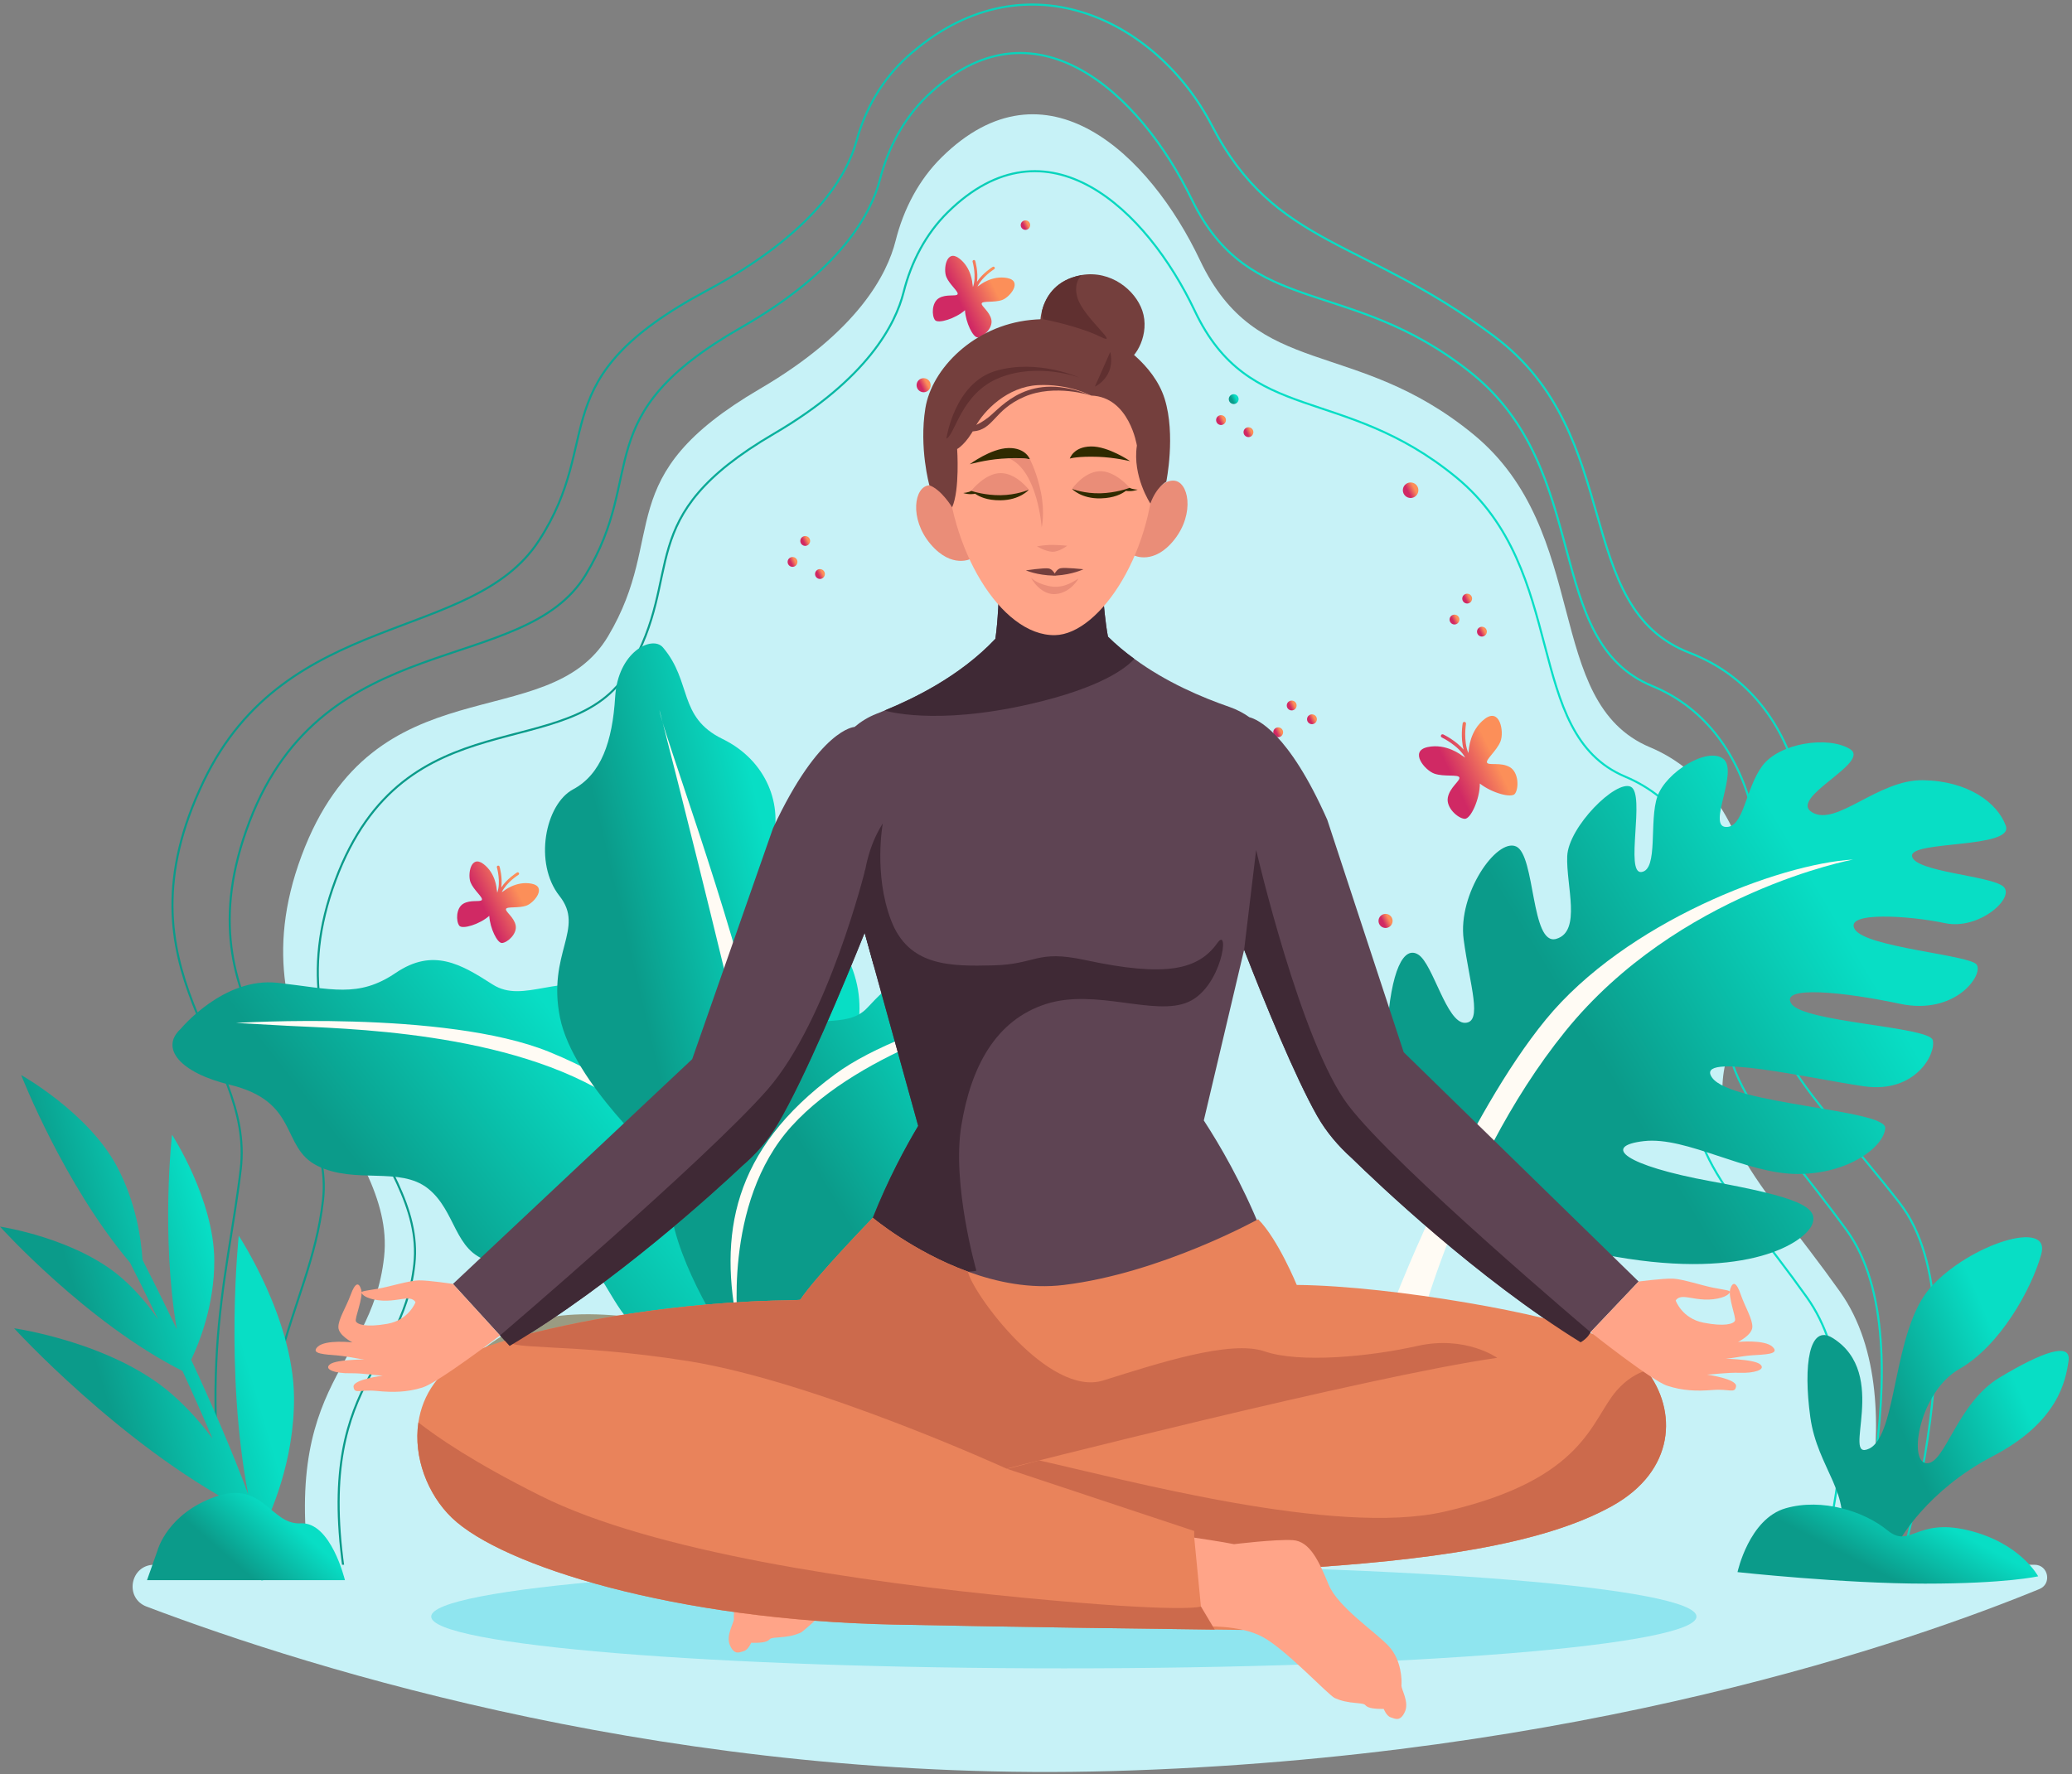   <svg viewBox="0 0 1004 860" fill="none" xmlns="http://www.w3.org/2000/svg">
                    <rect x="0" y="0" width="1004" height="860" fill="#808080" stroke="none"/>
                    <path
                        d="M456.308 76.219C445.248 87.116 437.826 101.324 433.97 116.696C429.936 132.772 415.844 160.609 368.26 188.446C295.05 231.272 324.077 258.874 294.673 308.34C265.267 357.805 181.5 319.858 146.132 414.752C110.764 509.646 192.309 552.48 186.117 609.208C179.924 665.936 131.24 669.264 153.579 783.148H891.543C891.543 783.148 930.908 681.332 891.543 626C852.179 570.668 820.975 546.25 840.698 501.634C860.419 457.019 851.64 384.088 799.519 362.187C747.397 340.286 771.595 257.828 713.891 210.484C656.184 163.139 609.135 184.553 581.469 126.152C557.165 74.864 506.756 26.515 456.308 76.219Z"
                        fill="#C7F2F7" />
                    <path
                        d="M891.056 784.714C891.056 784.714 935.143 651.652 894.841 596.32C854.539 540.988 822.593 516.57 842.784 471.954C862.977 427.339 853.987 354.408 800.625 332.507C747.262 310.606 772.036 228.148 712.955 180.804C653.874 133.459 605.705 154.873 577.38 96.472C552.501 45.181 500.892 -3.167 449.242 46.539C437.919 57.436 430.319 71.644 426.372 87.016C422.241 103.092 407.815 130.929 359.095 158.766C284.141 201.593 313.86 229.194 283.755 278.66C253.649 328.125 157.136 303.235 120.923 398.129C84.713 493.022 162.865 524.876 156.524 581.604C150.183 638.332 112.641 669.266 135.511 783.15"
                        stroke="url(#paint0_linear_67_2)" stroke-miterlimit="10" />
                    <path
                        d="M912.361 786.156C912.361 786.156 963.933 638.939 920.451 583.026C876.969 527.114 842.5 502.439 864.284 457.354C886.071 412.271 876.372 338.573 818.796 316.442C761.22 294.31 787.952 210.989 724.208 163.146C660.464 115.305 617.797 119.878 587.236 60.865C560.394 9.036 495.406 -22.756 439.681 27.472C427.465 38.483 419.264 52.84 415.004 68.374C410.547 84.619 394.984 112.748 342.417 140.877C261.548 184.154 293.611 212.046 261.129 262.029C228.646 312.013 138.856 294.871 98.7 378.591C53.921 471.95 123.474 509.48 116.635 566.804C109.793 624.128 92.601 669.634 117.277 784.714"
                        stroke="url(#paint1_linear_67_2)" stroke-miterlimit="10" />
                    <path
                        d="M459.216 102.893C448.637 113.315 441.538 126.908 437.848 141.608C433.99 156.984 420.512 183.611 374.995 210.236C304.97 251.199 332.736 277.6 304.609 324.914C276.481 372.228 196.358 335.932 162.531 426.696C128.7 517.46 206.698 558.431 200.776 612.693C194.851 666.953 148.286 670.137 169.654 779.064H875.51C875.51 779.064 913.161 681.678 875.51 628.754C837.859 575.83 808.014 552.473 826.877 509.799C845.74 467.124 837.345 397.366 787.491 376.418C737.636 355.47 760.784 276.601 705.588 231.314C650.393 186.031 605.392 206.512 578.929 150.652C555.684 101.597 507.468 55.351 459.216 102.893Z"
                        stroke="url(#paint2_linear_67_2)" stroke-miterlimit="10" />
                    <path
                        d="M731.588 371.816C727.233 369.288 721.517 371.118 720.588 369.7C719.66 368.285 725.276 363.909 727.082 359.318C728.888 354.727 726.856 342.83 719.458 348.433C712.058 354.036 711.723 363.585 711.723 363.585C711.723 363.585 711.603 364.11 711.506 364.986C708.995 359.081 710.344 350.93 710.358 350.839C710.433 350.396 710.138 349.975 709.695 349.897C709.232 349.82 708.828 350.119 708.755 350.562C708.693 350.91 707.616 357.441 709.216 363.326C705.327 358.842 699.655 356.114 699.343 355.968C698.939 355.778 698.452 355.948 698.259 356.356C698.066 356.761 698.239 357.249 698.647 357.439C698.733 357.481 706.803 361.363 709.957 367.199C708.984 366.494 708.303 366.131 708.303 366.131C708.303 366.131 700.858 360.147 691.783 362.092C682.707 364.037 690.386 373.347 695.041 374.978C699.695 376.609 706.674 375.211 707.14 376.841C707.605 378.47 702.485 381.605 701.554 386.557C700.624 391.506 706.441 396.642 709.699 396.868C712.652 397.074 717.113 387.166 717.064 379.761C722.776 384.266 732.379 386.989 734.072 384.724C736.027 382.105 735.943 374.344 731.588 371.816Z"
                        fill="url(#paint3_linear_67_2)" />
                    <path
                        d="M249.872 448.507C249.056 444.45 244.821 441.929 245.187 440.584C245.552 439.241 251.299 440.316 255.105 438.931C258.91 437.544 265.122 429.818 257.649 428.314C250.176 426.81 244.12 431.799 244.12 431.799C244.12 431.799 243.733 432.012 243.141 432.426C245.406 427.667 251.153 424.062 251.217 424.02C251.532 423.825 251.629 423.413 251.434 423.098C251.23 422.773 250.827 422.686 250.515 422.881C250.266 423.034 245.663 425.923 242.915 430.111C243.555 425.276 242.146 420.302 242.066 420.03C241.964 419.678 241.592 419.472 241.237 419.573C240.882 419.675 240.679 420.048 240.783 420.402C240.805 420.477 242.808 427.556 240.936 432.674C240.838 431.691 240.692 431.075 240.692 431.075C240.692 431.075 240.319 423.236 234.185 418.707C228.05 414.181 226.503 423.974 228.034 427.725C229.566 431.476 234.222 435.012 233.473 436.186C232.724 437.36 228.01 435.913 224.459 438.036C220.909 440.156 220.918 446.533 222.551 448.66C224.032 450.587 232.551 447.944 237.079 443.883C237.418 449.85 240.969 457.241 243.285 457.052C245.962 456.838 250.687 452.564 249.872 448.507Z"
                        fill="url(#paint4_linear_67_2)" />
                    <path
                        d="M480.377 154.969C479.562 150.912 475.326 148.391 475.692 147.046C476.058 145.703 481.805 146.778 485.61 145.393C489.416 144.008 495.628 136.28 488.155 134.776C480.681 133.271 474.626 138.263 474.626 138.263C474.626 138.263 474.238 138.476 473.646 138.89C475.912 134.131 481.658 130.526 481.723 130.484C482.037 130.289 482.135 129.877 481.94 129.563C481.736 129.237 481.333 129.15 481.02 129.345C480.772 129.498 476.169 132.387 473.42 136.575C474.061 131.74 472.651 126.764 472.572 126.494C472.47 126.142 472.097 125.936 471.743 126.038C471.388 126.139 471.184 126.512 471.288 126.866C471.31 126.942 473.314 134.02 471.441 139.138C471.344 138.157 471.197 137.539 471.197 137.539C471.197 137.539 470.825 129.7 464.69 125.171C458.555 120.645 457.008 130.438 458.54 134.189C460.071 137.94 464.728 141.476 463.979 142.65C463.23 143.822 458.516 142.378 454.965 144.5C451.414 146.62 451.423 152.995 453.057 155.124C454.537 157.051 463.057 154.408 467.585 150.347C467.924 156.314 471.474 163.705 473.791 163.517C476.468 163.302 481.193 159.026 480.377 154.969Z"
                        fill="url(#paint5_linear_67_2)" />
                    <path
                        d="M385.937 273.774C385.153 274.831 383.661 275.052 382.604 274.268C381.547 273.484 381.325 271.99 382.11 270.934C382.894 269.877 384.386 269.655 385.443 270.44C386.5 271.222 386.722 272.715 385.937 273.774Z"
                        fill="url(#paint6_linear_67_2)" />
                    <path
                        d="M392.085 263.618C391.301 264.675 389.809 264.896 388.752 264.112C387.695 263.328 387.473 261.834 388.258 260.777C389.042 259.721 390.534 259.499 391.591 260.283C392.648 261.068 392.87 262.561 392.085 263.618Z"
                        fill="url(#paint7_linear_67_2)" />
                    <path
                        d="M399.233 279.637C398.448 280.693 396.957 280.915 395.9 280.131C394.842 279.346 394.621 277.853 395.405 276.796C396.19 275.739 397.682 275.518 398.739 276.302C399.798 277.086 400.018 278.58 399.233 279.637Z"
                        fill="url(#paint8_linear_67_2)" />
                    <path
                        d="M706.692 301.708C705.907 302.765 704.416 302.987 703.359 302.202C702.301 301.418 702.08 299.925 702.864 298.868C703.649 297.811 705.14 297.59 706.198 298.374C707.255 299.158 707.476 300.649 706.692 301.708Z"
                        fill="url(#paint9_linear_67_2)" />
                    <path
                        d="M712.84 291.552C712.055 292.609 710.564 292.83 709.507 292.046C708.449 291.262 708.228 289.768 709.012 288.711C709.797 287.655 711.289 287.433 712.346 288.217C713.403 289.002 713.625 290.495 712.84 291.552Z"
                        fill="url(#paint10_linear_67_2)" />
                    <path
                        d="M719.988 307.571C719.203 308.627 717.712 308.849 716.654 308.065C715.597 307.28 715.375 305.787 716.16 304.73C716.945 303.673 718.436 303.452 719.493 304.236C720.551 305.02 720.772 306.514 719.988 307.571Z"
                        fill="url(#paint11_linear_67_2)" />
                    <path
                        d="M593.561 205.023C592.777 206.08 591.285 206.301 590.228 205.517C589.171 204.733 588.949 203.239 589.734 202.182C590.518 201.126 592.01 200.904 593.067 201.688C594.124 202.47 594.346 203.964 593.561 205.023Z"
                        fill="url(#paint12_linear_67_2)" />
                    <path
                        d="M599.709 194.867C598.925 195.923 597.433 196.145 596.376 195.361C595.319 194.576 595.097 193.083 595.882 192.026C596.666 190.969 598.158 190.748 599.215 191.532C600.272 192.316 600.494 193.81 599.709 194.867Z"
                        fill="url(#paint13_linear_67_2)" />
                    <path
                        d="M606.857 210.888C606.072 211.944 604.581 212.166 603.524 211.382C602.466 210.597 602.245 209.104 603.029 208.047C603.814 206.99 605.306 206.769 606.363 207.553C607.42 208.335 607.642 209.828 606.857 210.888Z"
                        fill="url(#paint14_linear_67_2)" />
                    <path
                        d="M624.379 343.78C623.364 342.94 623.222 341.438 624.06 340.423C624.898 339.409 626.401 339.265 627.416 340.104C628.431 340.942 628.573 342.446 627.735 343.461C626.897 344.473 625.395 344.617 624.379 343.78Z"
                        fill="url(#paint15_linear_67_2)" />
                    <path
                        d="M634.198 350.449C633.183 349.611 633.041 348.107 633.879 347.092C634.716 346.078 636.219 345.934 637.234 346.773C638.249 347.611 638.391 349.115 637.553 350.13C636.713 351.145 635.213 351.286 634.198 350.449Z"
                        fill="url(#paint16_linear_67_2)" />
                    <path
                        d="M617.835 356.757C616.819 355.919 616.678 354.415 617.515 353.4C618.353 352.385 619.856 352.241 620.871 353.081C621.886 353.919 622.028 355.423 621.19 356.438C620.35 357.452 618.85 357.597 617.835 356.757Z"
                        fill="url(#paint17_linear_67_2)" />
                    <path
                        d="M281.251 393.839C281.251 395.514 279.894 396.87 278.221 396.87C276.548 396.87 275.191 395.514 275.191 393.839C275.191 392.166 276.548 390.808 278.221 390.808C279.894 390.808 281.251 392.164 281.251 393.839Z"
                        fill="url(#paint18_linear_67_2)" />
                    <path
                        d="M687.283 237.6C687.283 239.678 685.599 241.364 683.52 241.364C681.441 241.364 679.757 239.678 679.757 237.6C679.757 235.522 681.441 233.836 683.52 233.836C685.599 233.836 687.283 235.522 687.283 237.6Z"
                        fill="url(#paint19_linear_67_2)" />
                    <path
                        d="M427.254 354.92C427.254 356.998 425.57 358.684 423.493 358.684C421.414 358.684 419.73 356.998 419.73 354.92C419.73 352.842 421.414 351.156 423.493 351.156C425.57 351.156 427.254 352.842 427.254 354.92Z"
                        fill="url(#paint20_linear_67_2)" />
                    <path
                        d="M499.179 109.11C499.179 110.377 498.15 111.405 496.882 111.405C495.615 111.405 494.586 110.377 494.586 109.11C494.586 107.842 495.615 106.814 496.882 106.814C498.15 106.814 499.179 107.842 499.179 109.11Z"
                        fill="url(#paint21_linear_67_2)" />
                    <path
                        d="M674.794 446.355C674.794 448.241 673.267 449.77 671.381 449.77C669.497 449.77 667.968 448.241 667.968 446.355C667.968 444.47 669.495 442.941 671.381 442.941C673.267 442.941 674.794 444.47 674.794 446.355Z"
                        fill="url(#paint22_linear_67_2)" />
                    <path
                        d="M450.958 186.702C450.958 188.588 449.431 190.116 447.545 190.116C445.661 190.116 444.131 188.588 444.131 186.702C444.131 184.817 445.659 183.288 447.545 183.288C449.431 183.288 450.958 184.817 450.958 186.702Z"
                        fill="url(#paint23_linear_67_2)" />
                    <path
                        d="M74.755 758.406H985.835C992.544 758.406 994.388 767.643 988.182 770.193C927.244 795.218 765.642 851.913 539.159 858.387C328.552 864.407 152.59 809.615 71.034 778.686C60.134 774.554 63.099 758.406 74.755 758.406Z"
                        fill="#C7F2F7" />
                    <g class="plant">
                        <path
                            d="M378.428 567.626C376.414 531.649 338.698 524.417 334.926 515.464C331.156 506.511 325.065 488.199 297.909 479.563C270.752 470.926 253.855 486.89 238.637 477.115C223.42 467.339 209.878 459.257 191.74 471.551C173.601 483.845 160.749 479.326 134.563 476.361C108.377 473.397 87.581 498.643 87.581 498.643C77.339 508.035 87.219 519.929 111.364 525.762C145.458 534 135.722 556.136 153.896 565.107C172.07 574.078 193.668 565.189 207.365 576.045C221.06 586.902 220.027 606.589 236.977 611.211C253.928 615.833 273.924 604.58 283.622 611.24C293.321 617.9 298.605 637.634 310.178 644.449C321.754 651.264 354.512 652.951 354.512 652.951L362.424 651.039C362.424 651.039 380.443 603.603 378.428 567.626Z"
                            fill="url(#paint24_linear_67_2)" />
                        <path
                            d="M357.049 639.719C357.049 639.719 348.501 566.281 297.98 532.83C247.458 499.379 164.603 498.581 139.485 497.194C114.367 495.807 114.367 495.807 114.367 495.807C114.367 495.807 215.762 489.36 266.038 509.801C335.086 537.873 354.758 583.731 357.049 639.719Z"
                            fill="#FFFBF4" />
                    </g>
                    <g class="plant">
                        <path
                            d="M319.977 562.413C319.977 562.413 277.731 524.686 271.368 493.284C265.005 461.885 283.678 450.155 271.107 434.258C258.536 418.362 264.154 389.834 277.687 382.593C291.22 375.355 296.763 359.553 298.088 337.71C299.414 315.866 316.069 307.739 321.229 313.799C335.436 330.485 328.372 347.547 350.103 358.159C371.835 368.774 379.541 390.755 374.089 408.753C368.636 426.752 392.599 432.495 408.468 459.97C424.337 487.446 412.841 510.417 406.11 527.65C399.377 544.883 418.036 565.645 411.261 585.51C404.488 605.375 357.736 638.077 357.736 638.077C357.736 638.077 335.117 629.722 319.977 562.413Z"
                            fill="url(#paint25_linear_67_2)" />
                        <path
                            d="M319.551 344.21C319.551 344.21 333.501 397.983 350.301 467.304C367.098 536.626 369.926 622.123 369.926 622.123C369.926 622.123 379.652 560.075 367.052 501.847C354.452 443.622 320.615 353.172 319.551 344.21Z"
                            fill="#FFFBF4" />
                    </g>
                    <g class="plant">
                        <path
                            d="M325.646 590.478C319.886 560.933 348.935 547.333 350.15 539.311C351.362 531.288 352.533 515.21 372.746 502.641C392.958 490.071 409.92 499.525 420.233 488.487C430.545 477.447 439.849 468.122 457.062 474.352C474.274 480.582 483.751 474.283 504.345 466.504C524.937 458.727 546.963 474.899 546.963 474.899C557.185 480.4 551.63 492.059 533.279 501.741C507.368 515.411 519.799 531.335 506.927 542.331C494.057 553.327 474.741 550.564 465.883 562.167C457.024 573.768 461.906 589.498 449.134 596.721C436.359 603.944 417.857 598.939 411.374 606.321C404.891 613.704 404.667 630.768 396.695 638.665C388.723 646.559 362.546 654.65 362.546 654.65L355.746 654.728C355.746 654.728 331.409 620.02 325.646 590.478Z"
                            fill="url(#paint26_linear_67_2)" />
                        <path
                            d="M357.772 644.461C357.772 644.461 349.603 583.244 383.634 545.785C417.666 508.326 484.588 490.665 504.64 484.384C524.691 478.103 524.691 478.103 524.691 478.103C524.691 478.103 441.268 493.705 404.763 520.578C354.627 557.487 348.122 598.658 357.772 644.461Z"
                            fill="#FFFBF4" />
                    </g>
                    <path
                        d="M337.794 644.354C337.794 644.354 282.133 629.12 252.908 642.482C223.684 655.844 218.291 674.207 218.291 674.207C218.291 674.207 230.807 678.583 254.608 675.251C278.412 671.916 281.978 657.821 298.574 664.525C315.17 671.229 320.617 677.688 334.589 673.687C348.561 669.685 355.742 654.73 355.742 654.73L337.794 644.354Z"
                        fill="#9A9B82" />
                    <path
                        d="M365.199 646.348C365.199 646.348 380.166 629.102 401.875 630.25C423.584 631.397 427.398 638.964 438.034 639.447C448.671 639.93 454.546 636.575 469.065 641.531C483.434 646.437 491.929 653.157 491.929 653.157C491.929 653.157 477.168 674.515 454.187 668.985C431.206 663.455 413.819 659.888 406.301 667.587C398.783 675.286 351.566 661.255 351.566 661.255L365.199 646.348Z"
                        fill="#9A9B82" />
                    <g class="plant">
                        <path
                            d="M687.377 577.86C687.377 577.86 718.667 597.926 783.018 609.14C847.369 620.353 874.528 602.056 878.07 593.5C881.612 584.941 870.984 580.222 829.069 572.549C787.151 564.876 775.935 555.434 796.598 553.074C817.26 550.714 846.19 569.008 870.987 569.008C895.783 569.008 912.904 555.828 913.494 546.777C914.083 537.729 839.105 535.367 829.659 522.384C820.213 509.4 878.267 522.973 903.261 526.516C928.255 530.056 938.29 510.581 936.519 504.089C934.748 497.598 873.939 495.493 868.035 486.511C862.13 477.531 893.42 480.737 920.579 486.511C947.736 492.285 961.316 472.218 957.774 467.497C954.232 462.775 904.05 459.235 898.735 450.381C893.42 441.528 925.892 443.89 942.424 447.43C958.955 450.971 976.666 435.036 970.762 429.725C964.857 424.414 927.663 422.642 926.484 414.969C925.302 407.297 976.037 411.429 971.923 400.216C967.809 389.003 953.64 378.51 931.796 378.148C909.952 377.79 889.879 400.805 878.072 393.724C866.264 386.641 907 369.525 896.375 363.034C885.747 356.542 862.132 360.083 853.868 371.296C845.603 382.509 845.011 401.394 836.157 400.805C827.3 400.216 842.651 373.657 834.976 367.755C827.3 361.853 807.227 374.247 803.096 386.051C798.962 397.854 803.685 421.463 795.421 422.642C787.156 423.823 797.409 384.871 790.214 381.33C783.022 377.79 759.997 400.805 759.407 414.972C758.818 429.136 766.493 451.449 754.095 455.047C741.697 458.645 744.059 414.38 734.613 410.25C725.167 406.118 706.275 433.19 709.227 455.36C712.18 477.531 718.673 495.67 709.817 495.748C700.96 495.825 694.467 467.497 687.383 462.775C680.298 458.054 673.917 469.859 672.09 499.957C670.255 530.056 684.46 570.482 687.377 577.86Z"
                            fill="url(#paint27_linear_67_2)" />
                        <path
                            d="M677.277 626.346C677.277 626.346 710.44 541.302 749.017 494.179C787.595 447.056 862.041 418.638 897.913 416.609C897.913 416.609 813.052 432.379 758.492 499.827C703.932 567.274 683.367 659.498 683.367 659.498L668.478 656.571L677.277 626.346Z"
                            fill="#FFFBF4" />
                    </g>
                    <g class="plant">
                        <path
                            d="M132.603 764.86C131.256 758.169 129.19 750.627 126.621 742.565C130.83 734.394 142.745 708.445 142.459 677.036C142.111 638.915 115.682 598.935 115.682 598.935C115.682 598.935 108.74 664.162 120.243 724.162C112.284 702.689 102.08 679.396 92.627 659.039C96.65 650.62 103.884 632.501 103.829 611.014C103.751 581.294 83.35 549.994 83.35 549.994C83.35 549.994 77.873 598.401 85.666 644.266C78.7 629.696 72.689 617.718 69.052 610.582C68.412 600.521 65.925 582.883 56.778 565.577C42.888 539.3 10.271 521.068 10.271 521.068C10.271 521.068 30.807 573.859 62.979 611.962C65.889 617.674 70.779 627.401 76.634 639.504C72.166 632.953 66.457 625.983 59.272 619.655C36.966 600.007 0 594.517 0 594.517C0 594.517 42.013 641.133 88.434 664.483C93.254 674.94 98.226 686.074 102.964 697.274C97.603 689.991 91.029 682.46 83.079 675.55C54.305 650.531 6.842 643.798 6.842 643.798C6.842 643.798 58.239 700.092 116.05 730.366C120.832 743.577 124.642 755.892 126.69 766.052L132.603 764.86Z"
                            fill="url(#paint28_linear_67_2)" />
                    </g>
                    <g class="plant">
                        <path
                            d="M76.399 751.25C76.399 751.25 81.136 733.607 104.381 725.429C127.625 717.254 131.07 739.199 145.706 738.339C160.343 737.48 167.141 765.882 167.141 765.882H71.233L76.399 751.25Z"
                            fill="url(#paint29_linear_67_2)" />
                    </g>
                    <path
                        d="M891.096 746.863H920.293C920.293 746.863 933.503 722.54 965.48 705.861C997.457 689.182 1000.93 669.065 1002.32 659.666C1003.71 650.268 989.811 655.131 968.955 667.64C948.1 680.149 942.539 709.763 933.501 709.202C924.465 708.642 930.025 674.599 949.489 663.475C968.953 652.352 984.248 625.249 989.113 607.877C993.98 590.504 954.354 603.011 935.584 623.86C916.814 644.709 919.595 695.623 905.692 702.132C891.789 708.642 916.12 665.903 887.966 648.468C876.676 641.478 873.711 661.47 877.188 686.794C880.67 712.116 898.048 723.929 891.096 746.863Z"
                        fill="url(#paint30_linear_67_2)" />
                    <path
                        d="M841.922 761.975C841.922 761.975 893.19 767.556 932.782 767.556C972.375 767.556 987.603 764.005 987.603 764.005C987.603 764.005 978.975 747.767 953.594 741.678C928.215 735.59 925.677 750.811 914.509 741.678C903.341 732.546 883.037 725.948 865.273 731.021C847.505 736.095 841.922 761.975 841.922 761.975Z"
                        fill="url(#paint31_linear_67_2)" />
                    <g class="shadow">
                        <path
                            d="M515.493 808.625C684.794 808.625 822.041 797.383 822.041 783.516C822.041 769.648 684.794 758.406 515.493 758.406C346.192 758.406 208.945 769.648 208.945 783.516C208.945 797.383 346.192 808.625 515.493 808.625Z"
                            fill="#8FE5EF" />
                    </g>
                    <g class="woman">
                        <path
                            d="M793.996 621.13L770.711 645.672C770.711 645.672 770.711 645.697 770.686 645.745L766.307 650.343C766.283 650.367 766.258 650.367 766.258 650.367L765.99 650.66C765.966 650.635 765.917 650.611 765.892 650.586C715.624 619.502 667.133 573.191 654.918 561.249C648.642 555.606 642.753 548.844 638.178 540.771C627.449 521.774 612.948 486.311 602.85 460.336L601.511 465.979L583.311 543.057C591.097 554.999 601.753 573.291 610.878 595.861C615.501 607.318 619.734 619.892 622.994 633.269L518.396 694.781L518.421 696.338L517.009 695.585L515.622 696.387L515.597 694.83L408.71 637.379C412.165 620.45 417.201 604.761 422.653 590.923C422.751 590.703 422.824 590.462 422.921 590.243C430.366 571.563 438.615 556.264 444.916 545.707L423.433 468.166L420.539 457.73L418.981 452.111C408.761 477.48 389.929 522.696 376.79 544.927C372.07 552.905 366.085 559.546 359.66 565.067C347.251 576.765 297.787 622.2 246.935 652.361L242.288 647.279L219.489 622.3L335.402 513.357L374.576 401.399C397.132 353.021 414.04 352.339 414.04 352.339V352.363C417.154 349.736 420.707 347.522 424.696 345.967C425.986 345.455 427.301 344.945 428.637 344.385L428.661 344.361C436.301 341.223 444.865 337.211 453.431 332.175C463.529 326.215 473.651 318.797 482.312 309.627C483.578 301.017 484.039 288.758 484.21 280.804C484.307 276.06 484.307 272.826 484.307 272.826L508.955 275.356L533.481 271.877C533.481 271.877 533.7 278.274 534.283 286.301C534.844 293.524 535.646 302.087 536.863 308.581C540.877 312.52 545.183 316.121 549.636 319.331C565.086 330.69 582.311 337.986 595.84 342.681C599.344 343.897 602.531 345.599 605.425 347.644C608.954 348.519 624.233 354.65 643.138 397.335L680.171 509.998L793.996 621.13Z"
                            fill="#5E4453" />
                        <path
                            d="M549.64 319.333C545.675 323.784 533.534 333.343 499.13 341.248C452.609 351.925 428.644 344.385 428.644 344.385L428.668 344.361C436.308 341.223 444.872 337.211 453.438 332.175C463.535 326.215 473.657 318.797 482.319 309.627C483.584 301.017 484.045 288.758 484.216 280.804L534.29 286.301C534.851 293.524 535.653 302.087 536.87 308.581C540.881 312.523 545.187 316.123 549.64 319.333Z"
                            fill="#3F2935" />
                        <path
                            d="M575.835 485.618C559.509 492.841 530.979 478.843 506.745 486.65C482.512 494.482 470.517 516.884 465.821 545.561C461.124 574.213 473.119 615.877 473.119 615.877C473.119 615.877 451.465 621.886 422.923 590.24C430.368 571.561 438.617 556.262 444.918 545.705L420.539 457.73L418.981 452.111C418.981 452.111 413.165 422.024 427.764 399.088C427.764 399.088 423.214 423.606 431.755 446.007C440.271 468.409 460.368 468.409 481.342 467.898C502.315 467.386 502.022 460.194 525.721 465.294C565.252 473.804 580.7 469.982 589.92 457.003C596.001 448.445 592.136 478.393 575.835 485.618Z"
                            fill="#3F2935" />
                        <path
                            d="M463.34 246.208C463.34 246.208 457.726 234.76 450.337 235.209C442.948 235.659 440.477 251.423 450.885 263.702C461.293 275.983 470.747 270.717 470.747 270.717L463.34 246.208Z"
                            fill="#EA8D78" />
                        <path
                            d="M556.01 244.431C556.01 244.431 561.181 232.777 568.581 232.943C575.981 233.109 579.058 248.767 569.128 261.435C559.199 274.106 549.549 269.208 549.549 269.208L556.01 244.431Z"
                            fill="#EA8D78" />
                        <path
                            d="M559.334 220.792C560.212 266.536 532.947 307.427 511.224 307.843C484.879 308.348 459.393 265.39 458.575 222.727C457.97 191.17 476.907 165.214 508.474 164.607C540.041 164.002 558.727 189.235 559.334 220.792Z"
                            fill="#FFA488" />
                        <path
                            d="M469.868 225.013C469.868 225.013 477.279 222.9 485.298 222.315C495.349 221.579 499.055 222.627 499.055 222.627C499.055 222.627 497.12 216.992 488.66 217.154C480.202 217.318 469.868 225.013 469.868 225.013Z"
                            fill="#2F2A00" />
                        <path
                            d="M498.543 237.368C498.543 237.368 492.609 229.391 484.979 229.307C477.348 229.223 470.579 237.904 470.579 237.904C470.579 237.904 472.662 240.192 483.502 240.66C494.606 241.141 498.543 237.368 498.543 237.368Z"
                            fill="#EA8D78" />
                        <path
                            d="M484.772 240.019C477.58 240.088 471.732 238.28 470.743 237.957L470.637 237.901C470.63 237.906 470.621 237.91 470.612 237.915C470.601 237.91 470.577 237.904 470.577 237.904C470.583 237.908 470.595 237.917 470.601 237.921C469.338 238.734 466.743 238.952 466.743 238.952C469.418 239.785 471.539 239.508 472.487 239.299C474.562 240.709 478.236 242.556 484.817 242.483C494.267 242.379 498.538 237.367 498.538 237.367C498.538 237.367 492.667 239.944 484.772 240.019Z"
                            fill="#2F2A00" />
                        <path
                            d="M547.641 223.522C547.641 223.522 540.154 221.694 532.12 221.417C522.047 221.069 518.385 222.257 518.385 222.257C518.385 222.257 520.103 216.551 528.561 216.39C537.018 216.226 547.641 223.522 547.641 223.522Z"
                            fill="#2F2A00" />
                        <path
                            d="M519.462 236.966C519.462 236.966 525.085 228.769 532.707 228.392C540.329 228.013 547.426 236.43 547.426 236.43C547.426 236.43 545.431 238.796 534.618 239.681C523.538 240.584 519.462 236.966 519.462 236.966Z"
                            fill="#EA8D78" />
                        <path
                            d="M551.296 237.328C551.296 237.328 548.694 237.21 547.402 236.446C547.408 236.441 547.417 236.432 547.426 236.428C547.426 236.428 547.404 236.437 547.393 236.441C547.386 236.437 547.375 236.435 547.368 236.43L547.264 236.49C546.287 236.851 540.511 238.881 533.323 239.089C525.431 239.317 519.462 236.966 519.462 236.966C519.462 236.966 523.924 241.812 533.372 241.553C539.95 241.373 543.552 239.384 545.571 237.897C546.524 238.068 548.654 238.265 551.296 237.328Z"
                            fill="#2F2A00" />
                        <path
                            d="M502.459 264.794C502.459 264.794 506.512 267.258 509.83 267.426C513.148 267.595 517.095 264.513 517.095 264.513C517.095 264.513 514.006 264.189 510.307 264.105C506.605 264.021 502.459 264.794 502.459 264.794Z"
                            fill="#EA8D78" />
                        <path
                            d="M511.597 278.972C519.788 278.478 524.99 275.901 524.99 275.901C524.99 275.901 516.224 274.962 513.979 275.4C512.585 275.673 511.612 277.004 511.076 277.975C510.502 277.024 509.48 275.731 508.077 275.513C505.817 275.161 497.095 276.437 497.095 276.437C497.095 276.437 502.395 278.812 510.597 278.992C510.595 278.999 510.582 279.03 510.582 279.03C510.757 279.023 510.923 279.01 511.096 279.001C511.269 279.003 511.435 279.01 511.61 279.01C511.61 279.01 511.601 278.979 511.597 278.972Z"
                            fill="#743F3D" />
                        <path
                            d="M499.609 279.929C499.609 279.929 501.333 282.379 507.72 283.933C514.108 285.486 518.738 282.854 522.565 280.412C522.565 280.412 519.108 287.008 511.9 287.896C504.693 288.787 499.859 280.906 499.609 279.929Z"
                            fill="#EA8D78" />
                        <path
                            d="M528.722 191.721C528.722 191.721 517.745 185.923 502.964 186.67C488.183 187.416 476.701 198.96 472.421 207.131C468.141 215.302 463.795 217.633 463.795 217.633C463.795 217.633 465.149 237.445 461.357 245.889C461.357 245.889 456.237 237.332 450.339 235.212C450.339 235.212 445.291 217.127 448.389 197.885C451.487 178.643 471.896 157.914 499.354 155.075C526.81 152.237 540.708 165.606 540.708 165.606C540.708 165.606 558.938 175.886 564.359 193.348C569.78 210.809 565.13 233.472 565.13 233.472C565.13 233.472 560.438 235.847 557.415 244.043C557.415 244.043 548.632 230.794 550.89 215.96C550.886 215.96 547.291 192.366 528.722 191.721Z"
                            fill="#743F3D" />
                        <path
                            d="M545.048 175.454C539.545 177.196 504.024 157.978 504.024 157.978C504.024 157.978 503.837 154.867 504.837 150.853C506.231 145.305 509.853 137.995 519.301 134.583C520.925 134.003 522.528 133.586 524.084 133.307C538.315 130.894 550.132 140.641 553.523 150.576C557.282 161.6 550.573 173.737 545.048 175.454Z"
                            fill="#743F3D" />
                        <path
                            d="M499.055 222.627C499.055 222.627 502.499 229.075 504.436 238.863C506.373 248.654 504.759 255.675 504.759 255.675C504.759 255.675 502.864 227.984 488.766 222.115C488.766 222.115 496.497 221.949 499.055 222.627Z"
                            fill="#EA8D78" />
                        <path
                            d="M528.722 191.721C528.722 191.721 511.187 185.855 496.257 192.344C481.328 198.833 481.685 208.305 471.315 209.107L469.978 206.628C469.978 206.628 472.742 207.157 479.059 202.181C485.373 197.203 498.695 179.296 528.722 191.721Z"
                            fill="#743F3D" />
                        <path
                            d="M457.394 715.005C457.394 715.005 443.052 716.833 438.052 717.803C438.052 717.803 418.021 714.934 409.605 715.291C401.188 715.647 396.587 725.662 391.833 736.529C387.079 747.397 368.656 758.976 362.147 765.744C355.64 772.511 355.465 782.439 355.607 784.539C355.748 786.639 351.509 792.621 353.738 797.533C355.968 802.445 358.39 800.806 360.463 800.245C362.535 799.685 363.989 796.211 363.989 796.211C363.989 796.211 369.284 796.488 371.538 795.491C373.792 794.496 371.859 793.993 376.901 793.652C381.943 793.313 384.645 792.708 387.726 791.445C390.806 790.182 411.91 768.296 423.336 762.465C434.761 756.631 452.374 757.979 452.374 757.979L457.394 715.005Z"
                            fill="#FFA488" />
                        <path
                            d="M781.247 729.878C747.184 748.923 690.761 756.414 625.457 760.378C617.5 760.865 609.424 761.302 601.223 761.692L602.342 790.003C602.342 790.003 597.378 789.954 588.594 789.832C561.659 789.515 498.862 788.713 433.387 787.399C327.499 785.308 243.265 759.04 218.933 735.617C207.207 724.306 200.247 706.282 202.73 689.452C204.7 676.123 212.608 663.548 228.739 655.596C232.584 653.699 239.298 651.291 248.374 648.712C276.84 640.563 328.35 630.713 385.161 630.179C386.061 630.106 386.912 630.057 387.741 629.984C395.235 618.746 422.923 590.24 422.923 590.24C422.923 590.24 442.387 606.609 469.005 616.338C483.068 621.469 499.152 624.777 515.404 622.807C562.413 617.14 609.639 590.945 609.639 590.945C619.2 600.457 628.349 622.783 628.349 622.783C675.406 623.222 753.337 637.499 770.101 645.889C770.223 645.963 770.321 646.036 770.418 646.084C781.806 649.149 791.294 655.764 797.79 664.181C812.852 683.663 811.855 712.803 781.247 729.878Z"
                            fill="#E9835B" />
                        <path
                            d="M219.481 622.296C219.481 622.296 207.637 620.488 202.889 620.579C198.14 620.669 188.561 623.703 183.15 624.62C177.738 625.537 175.028 625.725 175.178 626.536C175.329 627.347 177.133 629.348 183.122 630.183C189.11 631.018 194.232 629.428 197.424 629.366C200.615 629.304 201.329 631.191 201.329 631.191C201.329 631.191 198.102 639.801 187.685 641.629C177.268 643.457 173.168 641.908 172.461 640.428C171.754 638.95 176.173 628.823 175.016 625.047C173.857 621.27 172.1 621.576 169.908 627.589C167.716 633.602 163.89 639.373 163.966 643.306C164.041 647.239 170.757 650.64 170.757 650.64C170.757 650.64 157.833 649.124 153.966 652.725C150.098 656.327 157.838 656.449 163.957 657.012C170.076 657.572 175.81 659.362 179.467 658.884C179.467 658.884 163.039 658.656 159.832 661.297C156.625 663.935 163.175 665.71 169.416 665.59C175.657 665.471 184.097 666.802 185.455 666.776C185.455 666.776 170.83 668.548 171.309 672.204C171.785 675.858 174.454 673.365 182.477 674.16C190.5 674.956 197.149 674.83 204.704 672.512C212.26 670.197 242.294 647.272 242.294 647.272L219.481 622.296Z"
                            fill="#FFA488" />
                        <path
                            d="M725.48 658.124C662.902 667.002 487.718 711.83 487.718 711.83C487.718 711.83 395.43 669.605 333.556 659.706C274.797 650.318 240.515 654.987 248.374 648.712C276.84 640.563 328.35 630.713 385.161 630.179C386.061 630.106 386.912 630.057 387.741 629.984C395.235 618.746 422.923 590.24 422.923 590.24C422.923 590.24 442.387 606.609 469.005 616.338C471.146 626.652 508.057 677.413 534.651 669.069C561.245 660.749 596.159 649.27 612.85 655.011C629.541 660.752 663.433 657.614 686.791 652.359C710.127 647.106 725.48 658.124 725.48 658.124Z"
                            fill="#CC6A4C" />
                        <path
                            d="M770.713 645.672C770.713 645.672 770.713 645.697 770.689 645.745C770.469 646.208 769.35 648.471 766.309 650.343C766.285 650.367 766.26 650.367 766.26 650.367C766.138 650.44 766.017 650.513 765.895 650.586C715.626 619.502 667.135 573.191 654.921 561.249C648.644 555.606 642.755 548.844 638.181 540.771C627.451 521.774 612.95 486.311 602.852 460.336L608.668 411.958C608.668 411.958 630.395 505.576 653.34 535.737C676.284 565.893 770.713 645.672 770.713 645.672Z"
                            fill="#3F2935" />
                        <path
                            d="M423.435 468.164L420.541 457.728L418.983 452.109C408.763 477.478 389.931 522.694 376.793 544.925C372.072 552.903 366.088 559.543 359.663 565.065C347.253 576.763 297.789 622.198 246.937 652.359L242.29 647.276C242.29 647.276 342.459 561.757 371.877 528.12C401.268 494.48 419.346 421.124 419.346 421.124L423.435 468.164Z"
                            fill="#3F2935" />
                        <path
                            d="M781.247 729.878C747.184 748.923 690.761 756.414 625.457 760.378C598.158 755.902 578.668 745.274 578.668 745.274V742.04L487.791 711.854C488.562 712.045 503.496 707.835 503.496 707.835C544.875 717.05 646.84 744.831 699.932 732.674C768.228 717.034 770.833 688.309 783.339 674.008C788.231 668.413 793.364 665.568 797.792 664.181C812.852 683.663 811.855 712.803 781.247 729.878Z"
                            fill="#CC6A4C" />
                        <path
                            d="M578.676 745.265C578.676 745.265 592.981 747.372 597.961 748.44C597.961 748.44 618.043 745.963 626.452 746.484C634.86 747.005 639.264 757.108 643.803 768.066C648.345 779.024 666.536 790.962 672.91 797.855C679.285 804.747 679.265 814.676 679.083 816.774C678.901 818.87 683.021 824.934 680.696 829.801C678.369 834.669 675.98 832.983 673.919 832.38C671.858 831.778 670.473 828.277 670.473 828.277C670.473 828.277 665.173 828.45 662.939 827.411C660.705 826.372 662.647 825.906 657.613 825.468C652.58 825.029 649.889 824.373 646.833 823.05C643.779 821.728 623.105 799.434 611.797 793.379C600.49 787.324 582.852 788.325 582.852 788.325L578.676 745.265Z"
                            fill="#FFA488" />
                        <path
                            d="M794 621.137C794 621.137 805.875 619.555 810.622 619.737C815.37 619.918 824.887 623.133 830.281 624.155C835.674 625.176 838.382 625.415 838.214 626.224C838.047 627.033 836.206 628.998 830.204 629.718C824.202 630.438 819.109 628.75 815.922 628.628C812.732 628.506 811.981 630.378 811.981 630.378C811.981 630.378 815.044 639.048 825.423 641.075C835.802 643.102 839.933 641.631 840.669 640.164C841.405 638.7 837.179 628.49 838.409 624.737C839.639 620.984 841.392 621.321 843.469 627.374C845.545 633.427 849.26 639.272 849.109 643.202C848.958 647.133 842.179 650.403 842.179 650.403C842.179 650.403 855.129 649.133 858.925 652.809C862.724 656.485 854.982 656.46 848.854 656.903C842.726 657.346 836.957 659.028 833.311 658.481C833.311 658.481 849.741 658.567 852.897 661.268C856.053 663.969 849.47 665.617 843.234 665.378C836.995 665.139 828.53 666.308 827.174 666.255C827.174 666.255 841.762 668.307 841.217 671.952C840.669 675.596 838.052 673.053 830.013 673.695C821.977 674.338 815.332 674.083 807.821 671.624C800.31 669.164 770.72 645.672 770.72 645.672L794 621.137Z"
                            fill="#FFA488" />
                        <path
                            d="M588.594 789.832C561.659 789.515 498.862 788.713 433.387 787.399C327.499 785.308 243.265 759.04 218.933 735.616C207.207 724.306 200.247 706.282 202.73 689.452C211.684 696.409 228.983 708.522 261.975 725.013C316.185 752.134 416.283 766.726 495.553 774.365C574.798 782.002 581.928 778.645 581.928 778.645L588.594 789.832Z"
                            fill="#CC6A4C" />
                        <path
                            d="M533.022 163.131C522.319 157.909 505.395 154.706 505.395 154.706C505.116 153.358 504.93 152.06 504.839 150.853C506.233 145.305 509.855 137.996 519.303 134.584C520.928 134.003 522.53 133.587 524.086 133.307C522.299 135.142 520.44 138.552 522.067 144.239C524.826 153.895 543.7 168.354 533.022 163.131Z"
                            fill="#603030" />
                        <path
                            d="M523.055 183.027C523.055 183.027 503.33 175.567 484.462 183.027C465.594 190.487 462.968 210.629 458.56 212.619C458.56 212.619 462.381 185.597 482.645 179.713C502.906 173.828 523.055 183.027 523.055 183.027Z"
                            fill="#603030" />
                        <path d="M537.98 170.596L530.518 187.414C530.518 187.414 540.715 182.779 537.98 170.596Z"
                            fill="#603030" />
                    </g>
                    <defs>
                        <linearGradient id="paint0_linear_67_2" x1="545.147" y1="784.714" x2="868.678" y2="612.864"
                            gradientUnits="userSpaceOnUse">
                            <stop stop-color="#0B9B8A" />
                            <stop offset="1" stop-color="#08DEC5" />
                        </linearGradient>
                        <linearGradient id="paint1_linear_67_2" x1="546.566" y1="786.156" x2="886.776" y2="599.438"
                            gradientUnits="userSpaceOnUse">
                            <stop stop-color="#0B9B8A" />
                            <stop offset="1" stop-color="#08DEC5" />
                        </linearGradient>
                        <linearGradient id="paint2_linear_67_2" x1="554.088" y1="779.064" x2="851.724" y2="620.089"
                            gradientUnits="userSpaceOnUse">
                            <stop stop-color="#0B9B8A" />
                            <stop offset="1" stop-color="#08DEC5" />
                        </linearGradient>
                        <linearGradient id="paint3_linear_67_2" x1="713.43" y1="396.871" x2="733.508" y2="387.199"
                            gradientUnits="userSpaceOnUse">
                            <stop stop-color="#D02964" />
                            <stop offset="1" stop-color="#FC8F59" />
                        </linearGradient>
                        <linearGradient id="paint4_linear_67_2" x1="242.99" y1="457.056" x2="259.361" y2="448.781"
                            gradientUnits="userSpaceOnUse">
                            <stop stop-color="#D02964" />
                            <stop offset="1" stop-color="#FC8F59" />
                        </linearGradient>
                        <linearGradient id="paint5_linear_67_2" x1="473.496" y1="163.52" x2="489.866" y2="155.245"
                            gradientUnits="userSpaceOnUse">
                            <stop stop-color="#D02964" />
                            <stop offset="1" stop-color="#FC8F59" />
                        </linearGradient>
                        <linearGradient id="paint6_linear_67_2" x1="384.223" y1="274.737" x2="386.194" y2="273.745"
                            gradientUnits="userSpaceOnUse">
                            <stop stop-color="#D02964" />
                            <stop offset="1" stop-color="#FC8F59" />
                        </linearGradient>
                        <linearGradient id="paint7_linear_67_2" x1="390.371" y1="264.581" x2="392.342" y2="263.589"
                            gradientUnits="userSpaceOnUse">
                            <stop stop-color="#D02964" />
                            <stop offset="1" stop-color="#FC8F59" />
                        </linearGradient>
                        <linearGradient id="paint8_linear_67_2" x1="397.519" y1="280.6" x2="399.49" y2="279.608"
                            gradientUnits="userSpaceOnUse">
                            <stop stop-color="#D02964" />
                            <stop offset="1" stop-color="#FC8F59" />
                        </linearGradient>
                        <linearGradient id="paint9_linear_67_2" x1="704.978" y1="302.672" x2="706.948" y2="301.68"
                            gradientUnits="userSpaceOnUse">
                            <stop stop-color="#D02964" />
                            <stop offset="1" stop-color="#FC8F59" />
                        </linearGradient>
                        <linearGradient id="paint10_linear_67_2" x1="711.126" y1="292.515" x2="713.096" y2="291.523"
                            gradientUnits="userSpaceOnUse">
                            <stop stop-color="#D02964" />
                            <stop offset="1" stop-color="#FC8F59" />
                        </linearGradient>
                        <linearGradient id="paint11_linear_67_2" x1="718.274" y1="308.534" x2="720.244" y2="307.542"
                            gradientUnits="userSpaceOnUse">
                            <stop stop-color="#D02964" />
                            <stop offset="1" stop-color="#FC8F59" />
                        </linearGradient>
                        <linearGradient id="paint12_linear_67_2" x1="591.847" y1="205.986" x2="593.818" y2="204.994"
                            gradientUnits="userSpaceOnUse">
                            <stop stop-color="#D02964" />
                            <stop offset="1" stop-color="#FC8F59" />
                        </linearGradient>
                        <linearGradient id="paint13_linear_67_2" x1="597.995" y1="195.83" x2="599.966" y2="194.838"
                            gradientUnits="userSpaceOnUse">
                            <stop stop-color="#0B9B8A" />
                            <stop offset="1" stop-color="#08DEC5" />
                        </linearGradient>
                        <linearGradient id="paint14_linear_67_2" x1="605.143" y1="211.851" x2="607.114" y2="210.859"
                            gradientUnits="userSpaceOnUse">
                            <stop stop-color="#D02964" />
                            <stop offset="1" stop-color="#FC8F59" />
                        </linearGradient>
                        <linearGradient id="paint15_linear_67_2" x1="626.098" y1="344.325" x2="628.068" y2="343.333"
                            gradientUnits="userSpaceOnUse">
                            <stop stop-color="#D02964" />
                            <stop offset="1" stop-color="#FC8F59" />
                        </linearGradient>
                        <linearGradient id="paint16_linear_67_2" x1="635.916" y1="350.995" x2="637.886" y2="350.003"
                            gradientUnits="userSpaceOnUse">
                            <stop stop-color="#D02964" />
                            <stop offset="1" stop-color="#FC8F59" />
                        </linearGradient>
                        <linearGradient id="paint17_linear_67_2" x1="619.553" y1="357.304" x2="621.523" y2="356.312"
                            gradientUnits="userSpaceOnUse">
                            <stop stop-color="#D02964" />
                            <stop offset="1" stop-color="#FC8F59" />
                        </linearGradient>
                        <linearGradient id="paint18_linear_67_2" x1="278.475" y1="396.87" x2="280.98" y2="395.609"
                            gradientUnits="userSpaceOnUse">
                            <stop stop-color="#D02964" />
                            <stop offset="1" stop-color="#FC8F59" />
                        </linearGradient>
                        <linearGradient id="paint19_linear_67_2" x1="683.836" y1="241.364" x2="686.947" y2="239.798"
                            gradientUnits="userSpaceOnUse">
                            <stop stop-color="#D02964" />
                            <stop offset="1" stop-color="#FC8F59" />
                        </linearGradient>
                        <linearGradient id="paint20_linear_67_2" x1="423.807" y1="358.684" x2="426.918" y2="357.119"
                            gradientUnits="userSpaceOnUse">
                            <stop stop-color="#D02964" />
                            <stop offset="1" stop-color="#FC8F59" />
                        </linearGradient>
                        <linearGradient id="paint21_linear_67_2" x1="497.075" y1="111.405" x2="498.973" y2="110.449"
                            gradientUnits="userSpaceOnUse">
                            <stop stop-color="#D02964" />
                            <stop offset="1" stop-color="#FC8F59" />
                        </linearGradient>
                        <linearGradient id="paint22_linear_67_2" x1="671.668" y1="449.77" x2="674.489" y2="448.349"
                            gradientUnits="userSpaceOnUse">
                            <stop stop-color="#D02964" />
                            <stop offset="1" stop-color="#FC8F59" />
                        </linearGradient>
                        <linearGradient id="paint23_linear_67_2" x1="447.831" y1="190.116" x2="450.653" y2="188.696"
                            gradientUnits="userSpaceOnUse">
                            <stop stop-color="#D02964" />
                            <stop offset="1" stop-color="#FC8F59" />
                        </linearGradient>
                        <linearGradient id="paint24_linear_67_2" x1="243.453" y1="652.951" x2="337.409" y2="578.55"
                            gradientUnits="userSpaceOnUse">
                            <stop stop-color="#0B9B8A" />
                            <stop offset="1" stop-color="#08DEC5" />
                        </linearGradient>
                        <linearGradient id="paint25_linear_67_2" x1="346.673" y1="638.077" x2="421.494" y2="620.476"
                            gradientUnits="userSpaceOnUse">
                            <stop stop-color="#0B9B8A" />
                            <stop offset="1" stop-color="#08DEC5" />
                        </linearGradient>
                        <linearGradient id="paint26_linear_67_2" x1="447.993" y1="654.728" x2="534.461" y2="602.759"
                            gradientUnits="userSpaceOnUse">
                            <stop stop-color="#0B9B8A" />
                            <stop offset="1" stop-color="#08DEC5" />
                        </linearGradient>
                        <linearGradient id="paint27_linear_67_2" x1="834.639" y1="612.674" x2="949.24" y2="544.149"
                            gradientUnits="userSpaceOnUse">
                            <stop stop-color="#0B9B8A" />
                            <stop offset="1" stop-color="#08DEC5" />
                        </linearGradient>
                        <linearGradient id="paint28_linear_67_2" x1="77.209" y1="766.052" x2="145.199" y2="746.14"
                            gradientUnits="userSpaceOnUse">
                            <stop stop-color="#0B9B8A" />
                            <stop offset="1" stop-color="#08DEC5" />
                        </linearGradient>
                        <linearGradient id="paint29_linear_67_2" x1="123.211" y1="765.882" x2="144.771" y2="741.252"
                            gradientUnits="userSpaceOnUse">
                            <stop stop-color="#0B9B8A" />
                            <stop offset="1" stop-color="#08DEC5" />
                        </linearGradient>
                        <linearGradient id="paint30_linear_67_2" x1="944.427" y1="746.863" x2="999.665" y2="722.936"
                            gradientUnits="userSpaceOnUse">
                            <stop stop-color="#0B9B8A" />
                            <stop offset="1" stop-color="#08DEC5" />
                        </linearGradient>
                        <linearGradient id="paint31_linear_67_2" x1="920.874" y1="767.556" x2="937.038" y2="736.589"
                            gradientUnits="userSpaceOnUse">
                            <stop stop-color="#0B9B8A" />
                            <stop offset="1" stop-color="#08DEC5" />
                        </linearGradient>
                    </defs>
                </svg>